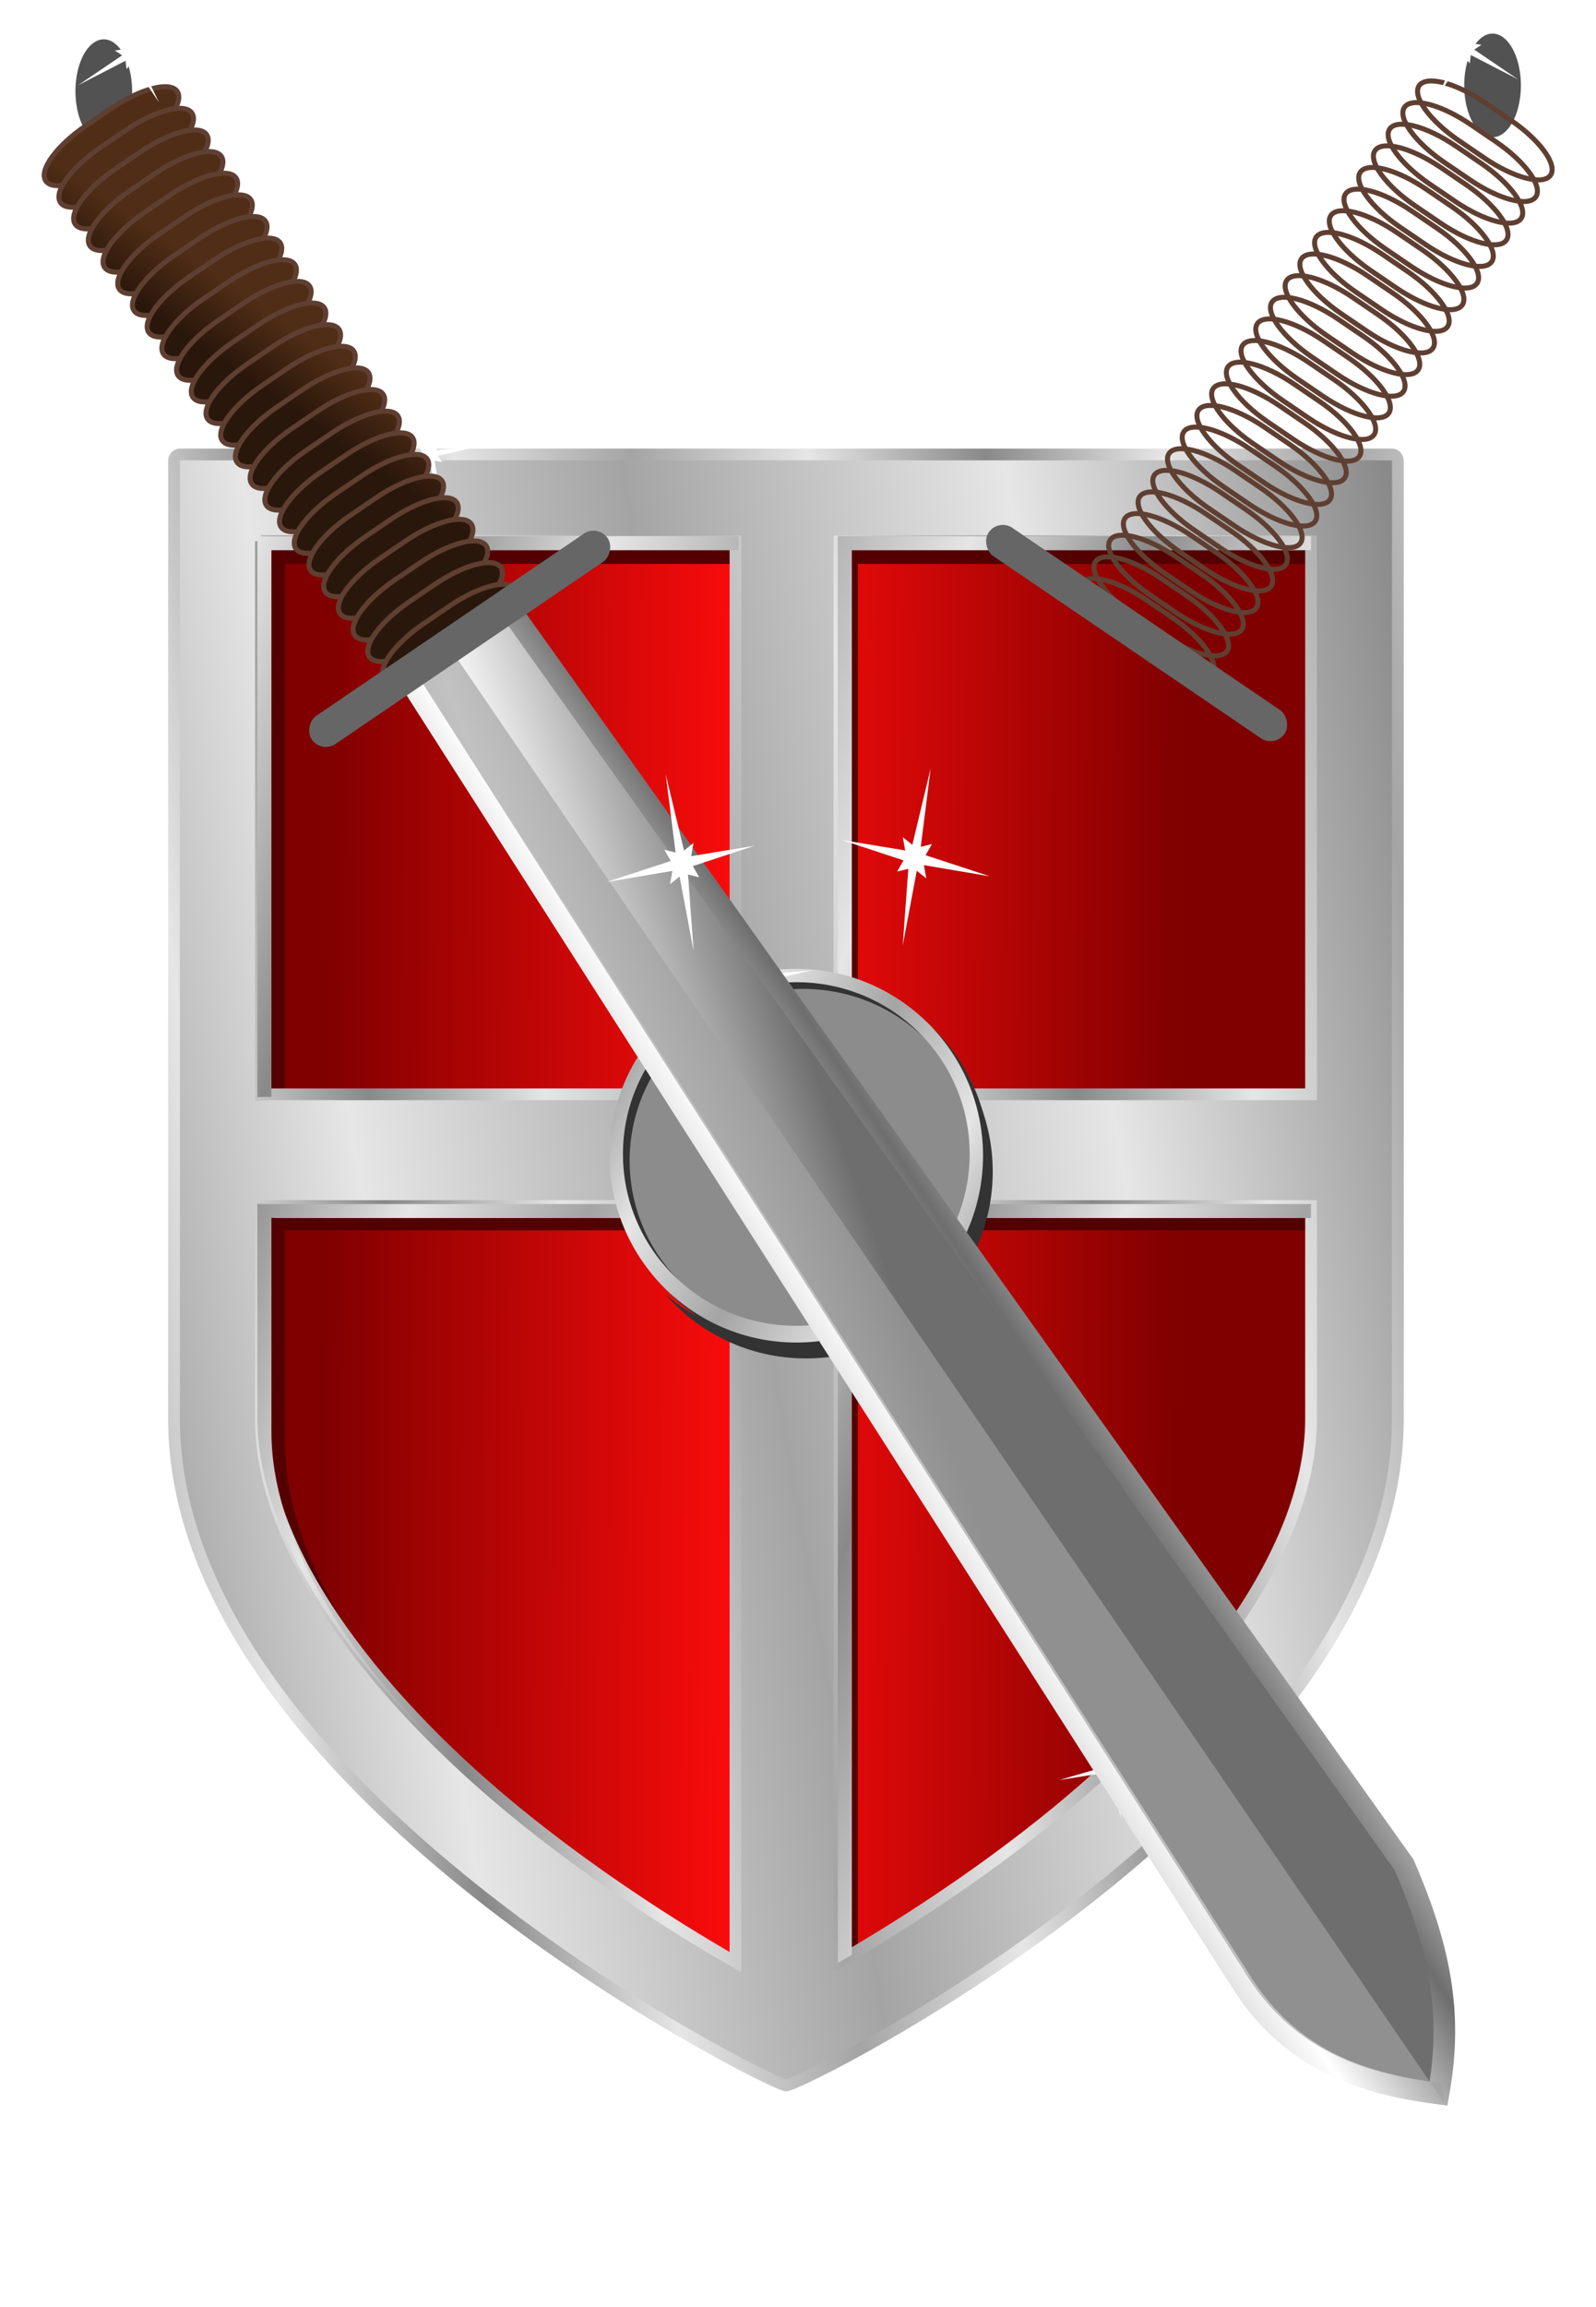 <?xml version="1.0" encoding="UTF-8"?>
<svg viewBox="0 0 393.32 568.34" xmlns="http://www.w3.org/2000/svg" xmlns:xlink="http://www.w3.org/1999/xlink">
 <defs>
  <filter id="b">
   <feGaussianBlur stdDeviation="3.843"/>
  </filter>
  <filter id="bn">
   <feGaussianBlur stdDeviation="2.77"/>
  </filter>
  <linearGradient id="av" x1=".491" x2=".099" y1=".143" y2=".527" xlink:href="#a"/>
  <linearGradient id="au" x1=".382" x2="-.01" y1="-.077" y2=".306" xlink:href="#a"/>
  <linearGradient id="aw" x1=".601" x2=".209" y1=".364" y2=".747" xlink:href="#a"/>
  <linearGradient id="ax" x1=".71" x2=".318" y1=".584" y2=".967" xlink:href="#a"/>
  <linearGradient id="ay" x1=".819" x2=".427" y1=".805" y2="1.188" xlink:href="#a"/>
  <linearGradient id="az" x1=".928" x2=".537" y1="1.025" y2="1.408" xlink:href="#a"/>
  <linearGradient id="at" x1=".273" x2="-.119" y1="-.297" y2=".086" xlink:href="#a"/>
  <linearGradient id="bq" x1="-.711" x2="-1.103" y1="-2.281" y2="-1.898" xlink:href="#a"/>
  <linearGradient id="bs" x1="-.492" x2="-.884" y1="-1.84" y2="-1.457" xlink:href="#a"/>
  <linearGradient id="bt" x1="-.383" x2="-.775" y1="-1.62" y2="-1.236" xlink:href="#a"/>
  <linearGradient id="ba" x1="1.038" x2=".646" y1="1.245" y2="1.629" xlink:href="#a"/>
  <linearGradient id="bu" x1="-.274" x2="-.666" y1="-1.399" y2="-1.016" xlink:href="#a"/>
  <linearGradient id="bv" x1="-.164" x2="-.556" y1="-1.179" y2="-.796" xlink:href="#a"/>
  <linearGradient id="as" x1=".163" x2="-.228" y1="-.518" y2="-.135" xlink:href="#a"/>
  <linearGradient id="bw" x1="-.055" x2="-.447" y1="-.958" y2="-.575" xlink:href="#a"/>
  <linearGradient id="ar" x1=".054" x2="-.338" y1="-.738" y2="-.355" xlink:href="#a"/>
  <linearGradient id="bb" x1="1.147" x2=".755" y1="1.466" y2="1.849" xlink:href="#a"/>
  <linearGradient id="bx" x1="-.122" x2=".451" y1=".329" y2=".65" spreadMethod="reflect" xlink:href="#c"/>
  <linearGradient id="bp" x1="-.82" x2="-1.212" y1="-2.501" y2="-2.118" xlink:href="#a"/>
  <linearGradient id="by" x1=".016" x2=".308" y1=".362" y2=".484" spreadMethod="reflect" xlink:href="#c"/>
  <linearGradient id="ca" x1=".106" x2=".384" y1=".097" y2=".045" spreadMethod="reflect" xlink:href="#c"/>
  <linearGradient id="c">
   <stop stop-color="#898989" offset="0"/>
   <stop stop-color="#e6e6e6" offset=".5"/>
   <stop stop-color="#a4a4a4" offset="1"/>
  </linearGradient>
  <linearGradient id="bz" x1="-.145" x2=".448" y1=".499" y2=".368" spreadMethod="reflect" xlink:href="#c"/>
  <linearGradient id="bc" x1="1.256" x2=".864" y1="1.686" y2="2.069" xlink:href="#a"/>
  <linearGradient id="bd" x1="1.365" x2=".974" y1="1.906" y2="2.29" xlink:href="#a"/>
  <linearGradient id="bf" x1=".251" x2="-.096" y1=".036" y2=".214" xlink:href="#d"/>
  <linearGradient id="a">
   <stop stop-color="#502d16" offset="0"/>
   <stop stop-color="#2a170b" offset="1"/>
  </linearGradient>
  <linearGradient id="be" x1="1.475" x2="1.083" y1="2.127" y2="2.51" xlink:href="#a"/>
  <linearGradient id="d">
   <stop stop-color="#6e6e6e" offset="0"/>
   <stop stop-color="#fff" offset=".5"/>
   <stop stop-color="#a1a1a1" offset="1"/>
  </linearGradient>
  <linearGradient id="bg" x1=".483" x2=".318" y1=".385" y2=".539" spreadMethod="reflect" xlink:href="#d"/>
  <linearGradient id="br" x1="-.601" x2="-.993" y1="-2.06" y2="-1.677" xlink:href="#a"/>
  <linearGradient id="bo" x1="-.929" x2="-1.321" y1="-2.721" y2="-2.338" xlink:href="#a"/>
  <linearGradient id="cb" x1=".056" x2=".869" y1=".196" y2=".203">
   <stop stop-color="#800000" offset="0"/>
   <stop stop-color="#ff0c0c" offset=".5"/>
   <stop stop-color="#800000" offset="1"/>
  </linearGradient>
  <linearGradient id="bi" x1="-1.278" x2="-.675" y1=".741" y2=".582" xlink:href="#d"/>
  <linearGradient id="bh" x1="-1.039" x2="-1.43" y1="-2.942" y2="-2.559" xlink:href="#a"/>
  <linearGradient id="bj">
   <stop stop-color="#fff" offset="0"/>
   <stop stop-color="#fff" stop-opacity="0" offset="1"/>
  </linearGradient>
  <radialGradient id="bm" cx="243.79" cy="348.82" r="1.043" gradientTransform="matrix(-4.863 3.454 -4.35 -8.126 2719.6 2028.8)" gradientUnits="userSpaceOnUse" xlink:href="#bj"/>
  <radialGradient id="bl" cx="243.79" cy="348.82" r="1.043" gradientTransform="matrix(2.022 2.972 -28.077 19.1 9438.6 -7234.3)" gradientUnits="userSpaceOnUse" xlink:href="#bj"/>
  <radialGradient id="cd" cx="426.2" cy="518.42" r="29.133" gradientTransform="matrix(.987 .686 -.892 1.283 447.71 -433.28)" gradientUnits="userSpaceOnUse">
   <stop stop-color="#fff" offset="0"/>
   <stop stop-color="#fff" stop-opacity="0" offset="1"/>
  </radialGradient>
  <radialGradient id="bk" cx="142.22" cy="348.25" r="7.704" gradientTransform="matrix(.637 .263 -.655 1.588 281.89 -244.82)" gradientUnits="userSpaceOnUse">
   <stop stop-color="#fff" offset="0"/>
   <stop stop-color="#bfbfbf" offset=".689"/>
   <stop stop-color="#525252" offset="1"/>
  </radialGradient>
  <radialGradient id="cc" cx="-184.38" cy="586.54" r="73.397" gradientUnits="userSpaceOnUse">
   <stop stop-color="#fff" offset="0"/>
   <stop stop-color="#cbcbcb" offset=".778"/>
   <stop stop-color="#8c8c8c" offset="1"/>
  </radialGradient>
 </defs>
 <g transform="matrix(.627 0 0 .627 -8.349 -1.313)">
  <g fill-rule="evenodd" stroke-width="4.623">
   <path d="m118.18 219.39v217.38c0.748-0.084 1.51-0.125 2.281-0.125h184.25v-217.25h-186.53zm227.38 0v217.25h185.38v-217.25h-185.38zm-227.38 261v83.718c0 54.151 49.214 113.96 105.19 158.53 27.986 22.283 56.622 40.622 78.281 53.188 1.077 0.625 2.037 1.165 3.062 1.75v-297.06h-184.25c-0.771 0-1.534-0.041-2.281-0.125zm227.38 0.125v296.69c0.648-0.371 1.241-0.709 1.906-1.094 21.618-12.505 50.228-30.832 78.219-53.156 55.981-44.649 105.25-104.7 105.25-158.84v-83.594h-185.38z" fill="url(#cb)"/>
   <path d="m119.96 218.19v213.9c0.74-0.084 1.495-0.125 2.259-0.125h3.187v-208.3h177.23v-5.482h-182.67zm225.11 0v217.78h5.445v-212.3h178.08v-5.482h-183.53zm-225.11 261.64v83.925c1.5e-5 42.672 30.122 88.84 69.922 128.35-37.082-38.256-64.477-82.15-64.477-122.86v-83.925c0.74 0.084 1.495 0.125 2.259 0.125h176.97v-5.482h-182.42c-0.763-3.1e-5 -1.518-0.041-2.259-0.125zm225.11 0.125v297.42c0.642-0.372 1.228-0.711 1.887-1.096 1.141-0.668 2.379-1.429 3.558-2.13v-288.71h178.08v-5.482h-183.53z" fill="#500" filter="url(#bn)"/>
   <path d="m84.058 180.63c-1.297-1.5e-5 -2.344 1.15-2.344 2.562v376.29c8e-6 145.1 234.73 261.53 240.5 261.91 5.759 0.378 240.53-116.81 240.53-261.91v-376.29c-6.1e-5 -1.413-1.078-2.562-2.375-2.562h-476.31zm31.812 34.125h186.53v217.25h-184.25c-0.771 0-1.534 0.041-2.281 0.125v-217.38zm227.38 0h185.38v217.25h-185.38v-217.25zm-227.38 261c0.748 0.084 1.51 0.125 2.281 0.125h184.25v297.06c-1.026-0.585-1.985-1.125-3.062-1.75-21.66-12.566-50.295-30.904-78.281-53.188-55.973-44.567-105.19-104.38-105.19-158.53v-83.718zm227.38 0.125h185.38v83.594c0 54.145-49.269 114.2-105.25 158.84-27.99 22.324-56.601 40.651-78.219 53.156-0.665 0.385-1.258 0.722-1.906 1.094v-296.69z" fill="url(#bz)" stroke="url(#ca)"/>
   <path d="m114.48 212.72v220.44c0.75-0.084 1.516-0.126 2.289-0.126h3.229v-214.82h183.63v-5.496h-189.15zm228.13 0v218.32h5.518v-212.82h180.47v-5.496h-185.99zm-228.13 262.28v84.13c1.5e-5 42.777 30.526 89.057 70.859 128.66-37.58-38.35-65.341-82.352-65.341-123.16v-84.13c0.75 0.084 1.516 0.126 2.289 0.126h179.34v-5.496h-184.86c-0.773-3.1e-5 -1.539-0.041-2.289-0.126zm228.13 0.126v298.14c0.65-0.373 1.245-0.712 1.913-1.099 1.156-0.67 2.411-1.433 3.606-2.135v-289.41h180.47v-5.496h-185.99z" fill="url(#by)"/>
   <path d="m378.16 406.96c11.097 12.816 17.849 29.511 17.906 47.781v0.219c0 40.515-32.891 73.406-73.406 73.406-18.37 0-35.122-6.802-48-17.969 13.461 15.524 33.292 25.375 55.438 25.375 40.515 0 73.406-32.891 73.406-73.406v-0.219c-0.069-22.045-9.899-41.778-25.344-55.188z" fill="#333" filter="url(#bn)"/>
   <path d="m401.02 457.43a73.397 73.397 0 1 1 -3.66e-4 -0.229" fill="#b3b3b3"/>
   <path d="m395.77 456.77a68.149 67.493 0 1 1 -3.36e-4 -0.211" fill="url(#cc)"/>
   <path d="m328.95 385.34c-40.515 0-73.406 32.891-73.406 73.406s32.891 73.406 73.406 73.406 73.375-32.891 73.375-73.406v-0.219c-0.126-40.434-32.94-73.188-73.375-73.188zm0 5.25c37.543 0 68.008 30.099 68.125 67.281v0.219c0 37.256-30.507 67.5-68.125 67.5s-68.156-30.244-68.156-67.5 30.538-67.5 68.156-67.5z" fill="#333"/>
   <path d="m326.32 382.71c-40.515 0-73.406 32.891-73.406 73.406s32.891 73.406 73.406 73.406 73.375-32.891 73.375-73.406v-0.219c-0.126-40.434-32.94-73.188-73.375-73.188zm0 5.25c37.543 0 68.008 30.099 68.125 67.281v0.219c0 37.256-30.507 67.5-68.125 67.5s-68.156-30.244-68.156-67.5 30.538-67.5 68.156-67.5z" fill="url(#bx)"/>
   <path d="m382.17 461.54c12.331-1.66 13.447 11.781 2.491 28.404-10.956 16.624-25.965 26.276-38.295 27.936-12.331 1.66-17.337-6.593-6.381-23.217 10.934-16.591 29.776-31.405 42.116-33.114" fill="url(#cd)"/>
  </g>
  <g fill="#fff" stroke-width="8.3">
   <path d="m187.12 183.63l-2.968-0.576 2.659 17.058-4.883-16.603-2.487 1.692 0.587-2.914-17.534 2.768 17.07-4.952-1.723-2.442 2.968 0.576-2.499-16.43 4.723 15.975 2.487-1.692-0.587 2.914 17.214-1.669-16.75 3.852 1.723 2.442z" filter="url(#b)"/>
   <path d="m454.31 699.97l-2.968-0.576 2.659 17.058-4.883-16.603-2.487 1.692 0.587-2.914-17.534 2.768 17.07-4.952-1.723-2.442 2.968 0.576-2.499-16.43 4.723 15.975 2.487-1.692-0.587 2.914 17.214-1.669-16.75 3.852 1.723 2.442z" filter="url(#b)"/>
   <path d="m317.86 389.47l-2.968-0.576 2.659 17.058-4.883-16.603-2.487 1.692 0.587-2.914-17.534 2.768 17.07-4.952-1.723-2.442 2.968 0.576-2.499-16.43 4.723 15.975 2.487-1.692-0.587 2.914 17.214-1.669-16.75 3.852 1.723 2.442z" filter="url(#b)"/>
  </g>
 </g>
 <g transform="matrix(1 0 0 1 9.564 13.383)">
  <g fill="#fff" stroke-width="8.3">
   <path d="m96.319 75.436l-1.97-0.382 1.765 11.323-3.241-11.021-1.651 1.123 0.389-1.934-11.638 1.837 11.33-3.287-1.143-1.621 1.97 0.382-1.659-10.906 3.135 10.604 1.651-1.123-0.389 1.934 11.426-1.107-11.118 2.557 1.143 1.621z" filter="url(#b)"/>
   <path d="m273.67 418.17l-1.97-0.382 1.765 11.323-3.241-11.021-1.651 1.123 0.389-1.934-11.638 1.837 11.33-3.287-1.143-1.621 1.97 0.382-1.659-10.906 3.135 10.604 1.651-1.123-0.389 1.934 11.426-1.107-11.118 2.557 1.144 1.621z" filter="url(#b)"/>
  </g>
  <path d="m112.49 131.66l223.93 314.25c9.829 22.525 11.737 38.342 8.534 56.405-16.707-2.206-36.304-7.095-49.328-28.654l-207.28-324.3 24.146-17.695z" fill="url(#bf)" stroke="url(#bg)" stroke-width="5.317"/>
  <path d="m18.411 21.058a6.982 12.764 0 1 1 0.059 -0.04" fill="url(#bk)" stroke-width="3.3"/>
  <g stroke="#5f3f31" stroke-width="1.233">
   <path d="m34.107 9.143c1.769 2.601-2.634 8.658-9.871 13.581l-6.26 4.258c-7.238 4.923-14.489 6.794-16.258 4.193-1.769-2.601 2.634-8.658 9.871-13.581l6.26-4.258c7.238-4.923 14.489-6.794 16.258-4.193z" fill="url(#be)"/>
   <path d="m37.732 14.472c1.769 2.601-2.634 8.658-9.871 13.581l-6.26 4.258c-7.238 4.923-14.489 6.794-16.258 4.193-1.769-2.601 2.634-8.658 9.871-13.581l6.26-4.258c7.238-4.923 14.489-6.794 16.258-4.193z" fill="url(#bd)"/>
   <path d="m41.356 19.8c1.769 2.601-2.634 8.658-9.871 13.581l-6.26 4.258c-7.238 4.923-14.489 6.794-16.258 4.193-1.769-2.601 2.634-8.658 9.871-13.581l6.26-4.258c7.238-4.923 14.489-6.794 16.258-4.193z" fill="url(#bc)"/>
   <path d="m44.981 25.129c1.769 2.601-2.634 8.658-9.871 13.581l-6.26 4.258c-7.238 4.923-14.489 6.794-16.258 4.193-1.769-2.601 2.634-8.658 9.871-13.581l6.26-4.258c7.238-4.923 14.489-6.794 16.258-4.193z" fill="url(#bb)"/>
   <path d="m48.606 30.457c1.769 2.601-2.634 8.658-9.871 13.581l-6.26 4.258c-7.238 4.923-14.489 6.794-16.258 4.193-1.769-2.601 2.634-8.658 9.871-13.581l6.26-4.258c7.238-4.923 14.489-6.794 16.258-4.193z" fill="url(#ba)"/>
   <path d="m52.23 35.786c1.769 2.601-2.634 8.658-9.871 13.581l-6.26 4.258c-7.238 4.923-14.489 6.794-16.258 4.193-1.769-2.601 2.634-8.658 9.871-13.581l6.26-4.258c7.238-4.923 14.489-6.794 16.258-4.193z" fill="url(#az)"/>
   <path d="m55.855 41.114c1.769 2.601-2.634 8.658-9.871 13.581l-6.26 4.258c-7.238 4.923-14.489 6.794-16.258 4.193-1.769-2.601 2.634-8.658 9.871-13.581l6.26-4.258c7.238-4.923 14.489-6.794 16.258-4.193z" fill="url(#ay)"/>
   <path d="m59.48 46.443c1.769 2.601-2.634 8.658-9.871 13.581l-6.26 4.258c-7.238 4.923-14.489 6.794-16.258 4.193-1.769-2.601 2.634-8.658 9.871-13.581l6.26-4.258c7.238-4.923 14.489-6.794 16.258-4.193z" fill="url(#ax)"/>
   <path d="m63.105 51.771c1.769 2.601-2.634 8.658-9.871 13.581l-6.26 4.258c-7.238 4.923-14.489 6.794-16.258 4.193-1.769-2.601 2.634-8.658 9.871-13.581l6.26-4.258c7.238-4.923 14.489-6.794 16.258-4.193z" fill="url(#aw)"/>
   <path d="m66.729 57.1c1.769 2.601-2.634 8.658-9.871 13.581l-6.26 4.258c-7.238 4.923-14.489 6.794-16.258 4.193-1.769-2.601 2.634-8.658 9.871-13.581l6.26-4.258c7.238-4.923 14.489-6.794 16.258-4.193z" fill="url(#av)"/>
   <path d="m70.354 62.428c1.769 2.601-2.634 8.658-9.871 13.581l-6.26 4.258c-7.238 4.923-14.489 6.794-16.258 4.193-1.769-2.601 2.634-8.658 9.871-13.581l6.26-4.258c7.238-4.923 14.489-6.794 16.258-4.193z" fill="url(#au)"/>
   <path d="m73.979 67.756c1.769 2.601-2.634 8.658-9.871 13.581l-6.26 4.258c-7.238 4.923-14.489 6.794-16.258 4.193-1.769-2.601 2.634-8.658 9.871-13.581l6.26-4.258c7.238-4.923 14.489-6.794 16.258-4.193z" fill="url(#at)"/>
   <path d="m77.604 73.085c1.769 2.601-2.634 8.658-9.871 13.581l-6.26 4.258c-7.238 4.923-14.489 6.794-16.258 4.193-1.769-2.601 2.634-8.658 9.871-13.581l6.26-4.258c7.238-4.923 14.489-6.794 16.258-4.193z" fill="url(#as)"/>
   <path d="m81.228 78.413c1.769 2.601-2.634 8.658-9.871 13.581l-6.26 4.258c-7.238 4.923-14.489 6.794-16.258 4.193s2.634-8.658 9.871-13.581l6.26-4.258c7.238-4.923 14.489-6.794 16.258-4.193z" fill="url(#ar)"/>
   <path d="m84.853 83.742c1.769 2.601-2.634 8.658-9.871 13.581l-6.26 4.258c-7.238 4.923-14.489 6.794-16.258 4.193-1.769-2.601 2.634-8.658 9.871-13.581l6.26-4.258c7.238-4.923 14.489-6.794 16.258-4.193z" fill="url(#bw)"/>
   <path d="m88.478 89.07c1.769 2.601-2.634 8.658-9.871 13.581l-6.26 4.258c-7.238 4.923-14.489 6.794-16.258 4.193-1.769-2.601 2.634-8.658 9.871-13.581l6.26-4.258c7.238-4.923 14.489-6.794 16.258-4.193z" fill="url(#bv)"/>
   <path d="m92.102 94.399c1.769 2.601-2.634 8.658-9.871 13.581l-6.26 4.258c-7.238 4.923-14.489 6.794-16.258 4.193s2.634-8.658 9.871-13.581l6.26-4.258c7.238-4.923 14.489-6.794 16.258-4.193z" fill="url(#bu)"/>
   <path d="m95.727 99.727c1.769 2.601-2.634 8.658-9.871 13.581l-6.26 4.258c-7.238 4.923-14.489 6.794-16.258 4.193-1.769-2.601 2.634-8.658 9.871-13.581l6.26-4.258c7.238-4.923 14.489-6.794 16.258-4.193z" fill="url(#bt)"/>
   <path d="m99.352 105.06c1.769 2.601-2.634 8.658-9.871 13.581l-6.26 4.258c-7.238 4.923-14.489 6.794-16.258 4.193s2.634-8.658 9.871-13.581l6.26-4.258c7.238-4.923 14.489-6.794 16.258-4.193z" fill="url(#bs)"/>
   <path d="m102.98 110.38c1.769 2.601-2.634 8.658-9.871 13.581l-6.26 4.258c-7.238 4.923-14.489 6.794-16.258 4.193-1.769-2.601 2.634-8.658 9.871-13.581l6.26-4.258c7.238-4.923 14.489-6.794 16.258-4.193z" fill="url(#br)"/>
   <path d="m106.6 115.71c1.769 2.601-2.634 8.658-9.871 13.581l-6.26 4.258c-7.238 4.923-14.489 6.794-16.258 4.193-1.769-2.601 2.634-8.658 9.871-13.581l6.26-4.258c7.238-4.923 14.489-6.794 16.258-4.193z" fill="url(#bq)"/>
   <path d="m110.23 121.04c1.769 2.601-2.634 8.658-9.871 13.581l-6.26 4.258c-7.238 4.923-14.489 6.794-16.258 4.193s2.634-8.658 9.871-13.581l6.26-4.258c7.238-4.923 14.489-6.794 16.258-4.193z" fill="url(#bp)"/>
   <path d="m113.85 126.37c1.769 2.601-2.634 8.658-9.871 13.581l-6.26 4.258c-7.238 4.923-14.489 6.794-16.258 4.193-1.769-2.601 2.634-8.658 9.871-13.581l6.26-4.258c7.238-4.923 14.489-6.794 16.258-4.193z" fill="url(#bo)"/>
   <path d="m117.48 131.7c1.769 2.601-2.634 8.658-9.871 13.581l-6.26 4.258c-7.238 4.923-14.489 6.794-16.258 4.193-1.769-2.601 2.634-8.658 9.871-13.581l6.26-4.258c7.238-4.923 14.489-6.794 16.258-4.193z" fill="url(#bh)"/>
  </g>
  <g stroke-width="3.3">
   <path d="m102.9 148.59l-8.371 6.23 202.42 317.17c12.706 21.092 32.123 25.714 48.688 27.712 0.03-0.161 0.821 5.273 0.85 5.112l-243.59-356.23z" fill="url(#bi)" opacity=".664"/>
   <rect transform="rotate(55.774)" x="173.18" y="-48.872" width="8.398" height="88.178" rx="4.199" ry="4.199" fill="#666"/>
  </g>
  <g stroke-width=".765">
   <path d="m120.19 139.4c-19.761 13.443-36.744 22.965-37.908 21.254-1.164-1.711 13.93-14.009 33.691-27.452 19.12-13.007 18.353-19.437 23.455-14.236 4.181 4.262 0.592 6.937-19.127 20.358" fill="url(#bl)"/>
   <path d="m-7.265 22.715c-2.791-5.838-3.084-11.788-0.654-13.281 2.43-1.493 6.668 2.034 9.459 7.873 2.701 5.649 9.801 2.23 1.53 7.719-6.777 4.498-8.131 3.956-10.924-1.867" fill="url(#bm)"/>
  </g>
  <g fill="#fff" stroke-width="8.3">
   <path d="m21.627 3.656l-0.26-2.073-11.713 6.047 10.878-7.376-1.788-1.186 2.238-0.357-5.992-10.683 7.463 9.829 1.371-1.737 0.26 2.073 11.295-5.784-10.46 7.113 1.788 1.186-2.238 0.357 5.125 10.754-6.596-9.9-1.371 1.737z" filter="url(#b)"/>
   <path d="m155.57 204.39l0.581-3.252-16.247 2.751 15.84-5.196-1.58-2.746 2.764 0.672-2.432-19.271 4.513 18.784 2.341-1.867-0.581 3.252 15.648-2.581-15.241 5.027 1.58 2.746-2.764-0.672 1.391 18.909-3.472-18.422-2.341 1.867z" filter="url(#b)"/>
   <path d="m354.43 547.47l-0.141-1.844-10.45 4.753 9.778-5.968-1.508-1.138 1.964-0.203-4.776-9.738 6.093 9.058 1.266-1.465 0.141 1.844 10.076-4.541-9.403 5.757 1.508 1.138-1.964 0.203 4.019 9.757-5.335-9.077-1.266 1.465z" filter="url(#b)"/>
  </g>
  <g transform="matrix(-1 0 0 1 413.48 -1.414)">
   <path d="m151.7 131.66l223.93 314.25c9.829 22.525 11.737 38.342 8.534 56.405-16.707-2.206-36.304-7.095-49.328-28.654l-207.28-324.3 24.146-17.695z" fill="url(#bf)" stroke="url(#bg)" stroke-width="5.317"/>
   <path d="m57.617 21.058a6.982 12.764 0 1 1 0.059 -0.04" fill="url(#bk)" stroke-width="3.3"/>
   <g stroke="#5f3f31" stroke-width="1.233">
    <path d="m73.313 9.143c1.769 2.601-2.634 8.658-9.871 13.581l-6.26 4.258c-7.238 4.923-14.489 6.794-16.258 4.193-1.769-2.601 2.634-8.658 9.871-13.581l6.26-4.258c7.238-4.923 14.489-6.794 16.258-4.193z" fill="url(#be)"/>
    <path d="m76.938 14.472c1.769 2.601-2.634 8.658-9.871 13.581l-6.26 4.258c-7.238 4.923-14.489 6.794-16.258 4.193-1.769-2.601 2.634-8.658 9.871-13.581l6.26-4.258c7.238-4.923 14.489-6.794 16.258-4.193z" fill="url(#bd)"/>
    <path d="m80.562 19.8c1.769 2.601-2.634 8.658-9.871 13.581l-6.26 4.258c-7.238 4.923-14.489 6.794-16.258 4.193-1.769-2.601 2.634-8.658 9.871-13.581l6.26-4.258c7.238-4.923 14.489-6.794 16.258-4.193z" fill="url(#bc)"/>
    <path d="m84.187 25.129c1.769 2.601-2.634 8.658-9.871 13.581l-6.26 4.258c-7.238 4.923-14.489 6.794-16.258 4.193-1.769-2.601 2.634-8.658 9.871-13.581l6.26-4.258c7.238-4.923 14.489-6.794 16.258-4.193z" fill="url(#bb)"/>
    <path d="m87.812 30.457c1.769 2.601-2.634 8.658-9.871 13.581l-6.26 4.258c-7.238 4.923-14.489 6.794-16.258 4.193-1.769-2.601 2.634-8.658 9.871-13.581l6.26-4.258c7.238-4.923 14.489-6.794 16.258-4.193z" fill="url(#ba)"/>
    <path d="m91.437 35.786c1.769 2.601-2.634 8.658-9.871 13.581l-6.26 4.258c-7.238 4.923-14.489 6.794-16.258 4.193-1.769-2.601 2.634-8.658 9.871-13.581l6.26-4.258c7.238-4.923 14.489-6.794 16.258-4.193z" fill="url(#az)"/>
    <path d="m95.061 41.114c1.769 2.601-2.634 8.658-9.871 13.581l-6.26 4.258c-7.238 4.923-14.489 6.794-16.258 4.193-1.769-2.601 2.634-8.658 9.871-13.581l6.26-4.258c7.238-4.923 14.489-6.794 16.258-4.193z" fill="url(#ay)"/>
    <path d="m98.686 46.443c1.769 2.601-2.634 8.658-9.871 13.581l-6.26 4.258c-7.238 4.923-14.489 6.794-16.258 4.193-1.769-2.601 2.634-8.658 9.871-13.581l6.26-4.258c7.238-4.923 14.489-6.794 16.258-4.193z" fill="url(#ax)"/>
    <path d="m102.31 51.771c1.769 2.601-2.634 8.658-9.871 13.581l-6.26 4.258c-7.238 4.923-14.489 6.794-16.258 4.193-1.769-2.601 2.634-8.658 9.871-13.581l6.26-4.258c7.238-4.923 14.489-6.794 16.258-4.193z" fill="url(#aw)"/>
    <path d="m105.94 57.1c1.769 2.601-2.634 8.658-9.871 13.581l-6.26 4.258c-7.238 4.923-14.489 6.794-16.258 4.193-1.769-2.601 2.634-8.658 9.871-13.581l6.26-4.258c7.238-4.923 14.489-6.794 16.258-4.193z" fill="url(#av)"/>
    <path d="m109.56 62.428c1.769 2.601-2.634 8.658-9.871 13.581l-6.26 4.258c-7.238 4.923-14.489 6.794-16.258 4.193-1.769-2.601 2.634-8.658 9.871-13.581l6.26-4.258c7.238-4.923 14.489-6.794 16.258-4.193z" fill="url(#au)"/>
    <path d="m113.18 67.756c1.769 2.601-2.634 8.658-9.871 13.581l-6.26 4.258c-7.238 4.923-14.489 6.794-16.258 4.193-1.769-2.601 2.634-8.658 9.871-13.581l6.26-4.258c7.238-4.923 14.489-6.794 16.258-4.193z" fill="url(#at)"/>
    <path d="m116.81 73.085c1.769 2.601-2.634 8.658-9.871 13.581l-6.26 4.258c-7.238 4.923-14.489 6.794-16.258 4.193-1.769-2.601 2.634-8.658 9.871-13.581l6.26-4.258c7.238-4.923 14.489-6.794 16.258-4.193z" fill="url(#as)"/>
    <path d="m120.43 78.413c1.769 2.601-2.634 8.658-9.871 13.581l-6.26 4.258c-7.238 4.923-14.489 6.794-16.258 4.193-1.769-2.601 2.634-8.658 9.871-13.581l6.26-4.258c7.238-4.923 14.489-6.794 16.258-4.193z" fill="url(#ar)"/>
    <path d="m124.06 83.742c1.769 2.601-2.634 8.658-9.871 13.581l-6.26 4.258c-7.238 4.923-14.489 6.794-16.258 4.193-1.769-2.601 2.634-8.658 9.871-13.581l6.26-4.258c7.238-4.923 14.489-6.794 16.258-4.193z" fill="url(#bw)"/>
    <path d="m127.68 89.07c1.769 2.601-2.634 8.658-9.871 13.581l-6.26 4.258c-7.238 4.923-14.489 6.794-16.258 4.193-1.769-2.601 2.634-8.658 9.871-13.581l6.26-4.258c7.238-4.923 14.489-6.794 16.258-4.193z" fill="url(#bv)"/>
    <path d="m131.31 94.399c1.769 2.601-2.634 8.658-9.871 13.581l-6.26 4.258c-7.238 4.923-14.489 6.794-16.258 4.193s2.634-8.658 9.871-13.581l6.26-4.258c7.238-4.923 14.489-6.794 16.258-4.193z" fill="url(#bu)"/>
    <path d="m134.93 99.727c1.769 2.601-2.634 8.658-9.871 13.581l-6.26 4.258c-7.238 4.923-14.489 6.794-16.258 4.193-1.769-2.601 2.634-8.658 9.871-13.581l6.26-4.258c7.238-4.923 14.489-6.794 16.258-4.193z" fill="url(#bt)"/>
    <path d="m138.56 105.06c1.769 2.601-2.634 8.658-9.871 13.581l-6.26 4.258c-7.238 4.923-14.489 6.794-16.258 4.193s2.634-8.658 9.871-13.581l6.26-4.258c7.238-4.923 14.489-6.794 16.258-4.193z" fill="url(#bs)"/>
    <path d="m142.18 110.38c1.769 2.601-2.634 8.658-9.871 13.581l-6.26 4.258c-7.238 4.923-14.489 6.794-16.258 4.193-1.769-2.601 2.634-8.658 9.871-13.581l6.26-4.258c7.238-4.923 14.489-6.794 16.258-4.193z" fill="url(#br)"/>
    <path d="m145.81 115.71c1.769 2.601-2.634 8.658-9.871 13.581l-6.26 4.258c-7.238 4.923-14.489 6.794-16.258 4.193-1.769-2.601 2.634-8.658 9.871-13.581l6.26-4.258c7.238-4.923 14.489-6.794 16.258-4.193z" fill="url(#bq)"/>
    <path d="m149.43 121.04c1.769 2.601-2.634 8.658-9.871 13.581l-6.26 4.258c-7.238 4.923-14.489 6.794-16.258 4.193s2.634-8.658 9.871-13.581l6.26-4.258c7.238-4.923 14.489-6.794 16.258-4.193z" fill="url(#bp)"/>
    <path d="m153.06 126.37c1.769 2.601-2.634 8.658-9.871 13.581l-6.26 4.258c-7.238 4.923-14.489 6.794-16.258 4.193-1.769-2.601 2.634-8.658 9.871-13.581l6.26-4.258c7.238-4.923 14.489-6.794 16.258-4.193z" fill="url(#bo)"/>
    <path d="m156.68 131.7c1.769 2.601-2.634 8.658-9.871 13.581l-6.26 4.258c-7.238 4.923-14.489 6.794-16.258 4.193-1.769-2.601 2.634-8.658 9.871-13.581l6.26-4.258c7.238-4.923 14.489-6.794 16.258-4.193z" fill="url(#bh)"/>
   </g>
   <g stroke-width="3.3">
    <path d="m142.11 148.59l-8.371 6.23 202.42 317.17c12.706 21.092 32.123 25.714 48.688 27.712 0.03-0.161 0.821 5.273 0.85 5.112l-243.59-356.23z" fill="url(#bi)" opacity=".664"/>
    <rect transform="rotate(55.774)" x="195.23" y="-81.289" width="8.398" height="88.178" rx="4.199" ry="4.199" fill="#666"/>
   </g>
   <g stroke-width=".765">
    <path d="m159.4 139.4c-19.761 13.443-36.744 22.965-37.908 21.254-1.164-1.711 13.93-14.009 33.691-27.452 19.12-13.007 18.353-19.437 23.455-14.236 4.181 4.262 0.592 6.937-19.127 20.358" fill="url(#bl)"/>
    <path d="m31.942 22.715c-2.791-5.838-3.084-11.788-0.654-13.281 2.43-1.493 6.668 2.034 9.459 7.873 2.701 5.649 9.801 2.23 1.53 7.719-6.777 4.498-8.131 3.956-10.924-1.867" fill="url(#bm)"/>
   </g>
   <g fill="#fff" stroke-width="8.3">
    <path d="m60.833 3.656l-0.26-2.073-11.713 6.047 10.878-7.376-1.788-1.186 2.238-0.357-5.992-10.683 7.463 9.829 1.371-1.737 0.26 2.073 11.295-5.784-10.46 7.113 1.788 1.186-2.238 0.357 5.125 10.754-6.596-9.9-1.371 1.737z" filter="url(#b)"/>
    <path d="m194.77 204.39l0.581-3.252-16.247 2.751 15.84-5.196-1.58-2.746 2.764 0.672-2.432-19.271 4.513 18.784 2.341-1.867-0.581 3.252 15.648-2.581-15.241 5.027 1.58 2.746-2.764-0.672 1.391 18.909-3.472-18.422-2.341 1.867z" filter="url(#b)"/>
    <path d="m393.64 547.47l-0.141-1.844-10.45 4.753 9.778-5.968-1.508-1.138 1.964-0.203-4.777-9.738 6.093 9.058 1.266-1.465 0.141 1.844 10.076-4.541-9.403 5.757 1.508 1.138-1.964 0.203 4.019 9.757-5.335-9.077-1.266 1.465z" filter="url(#b)"/>
   </g>
  </g>
 </g>
</svg>
